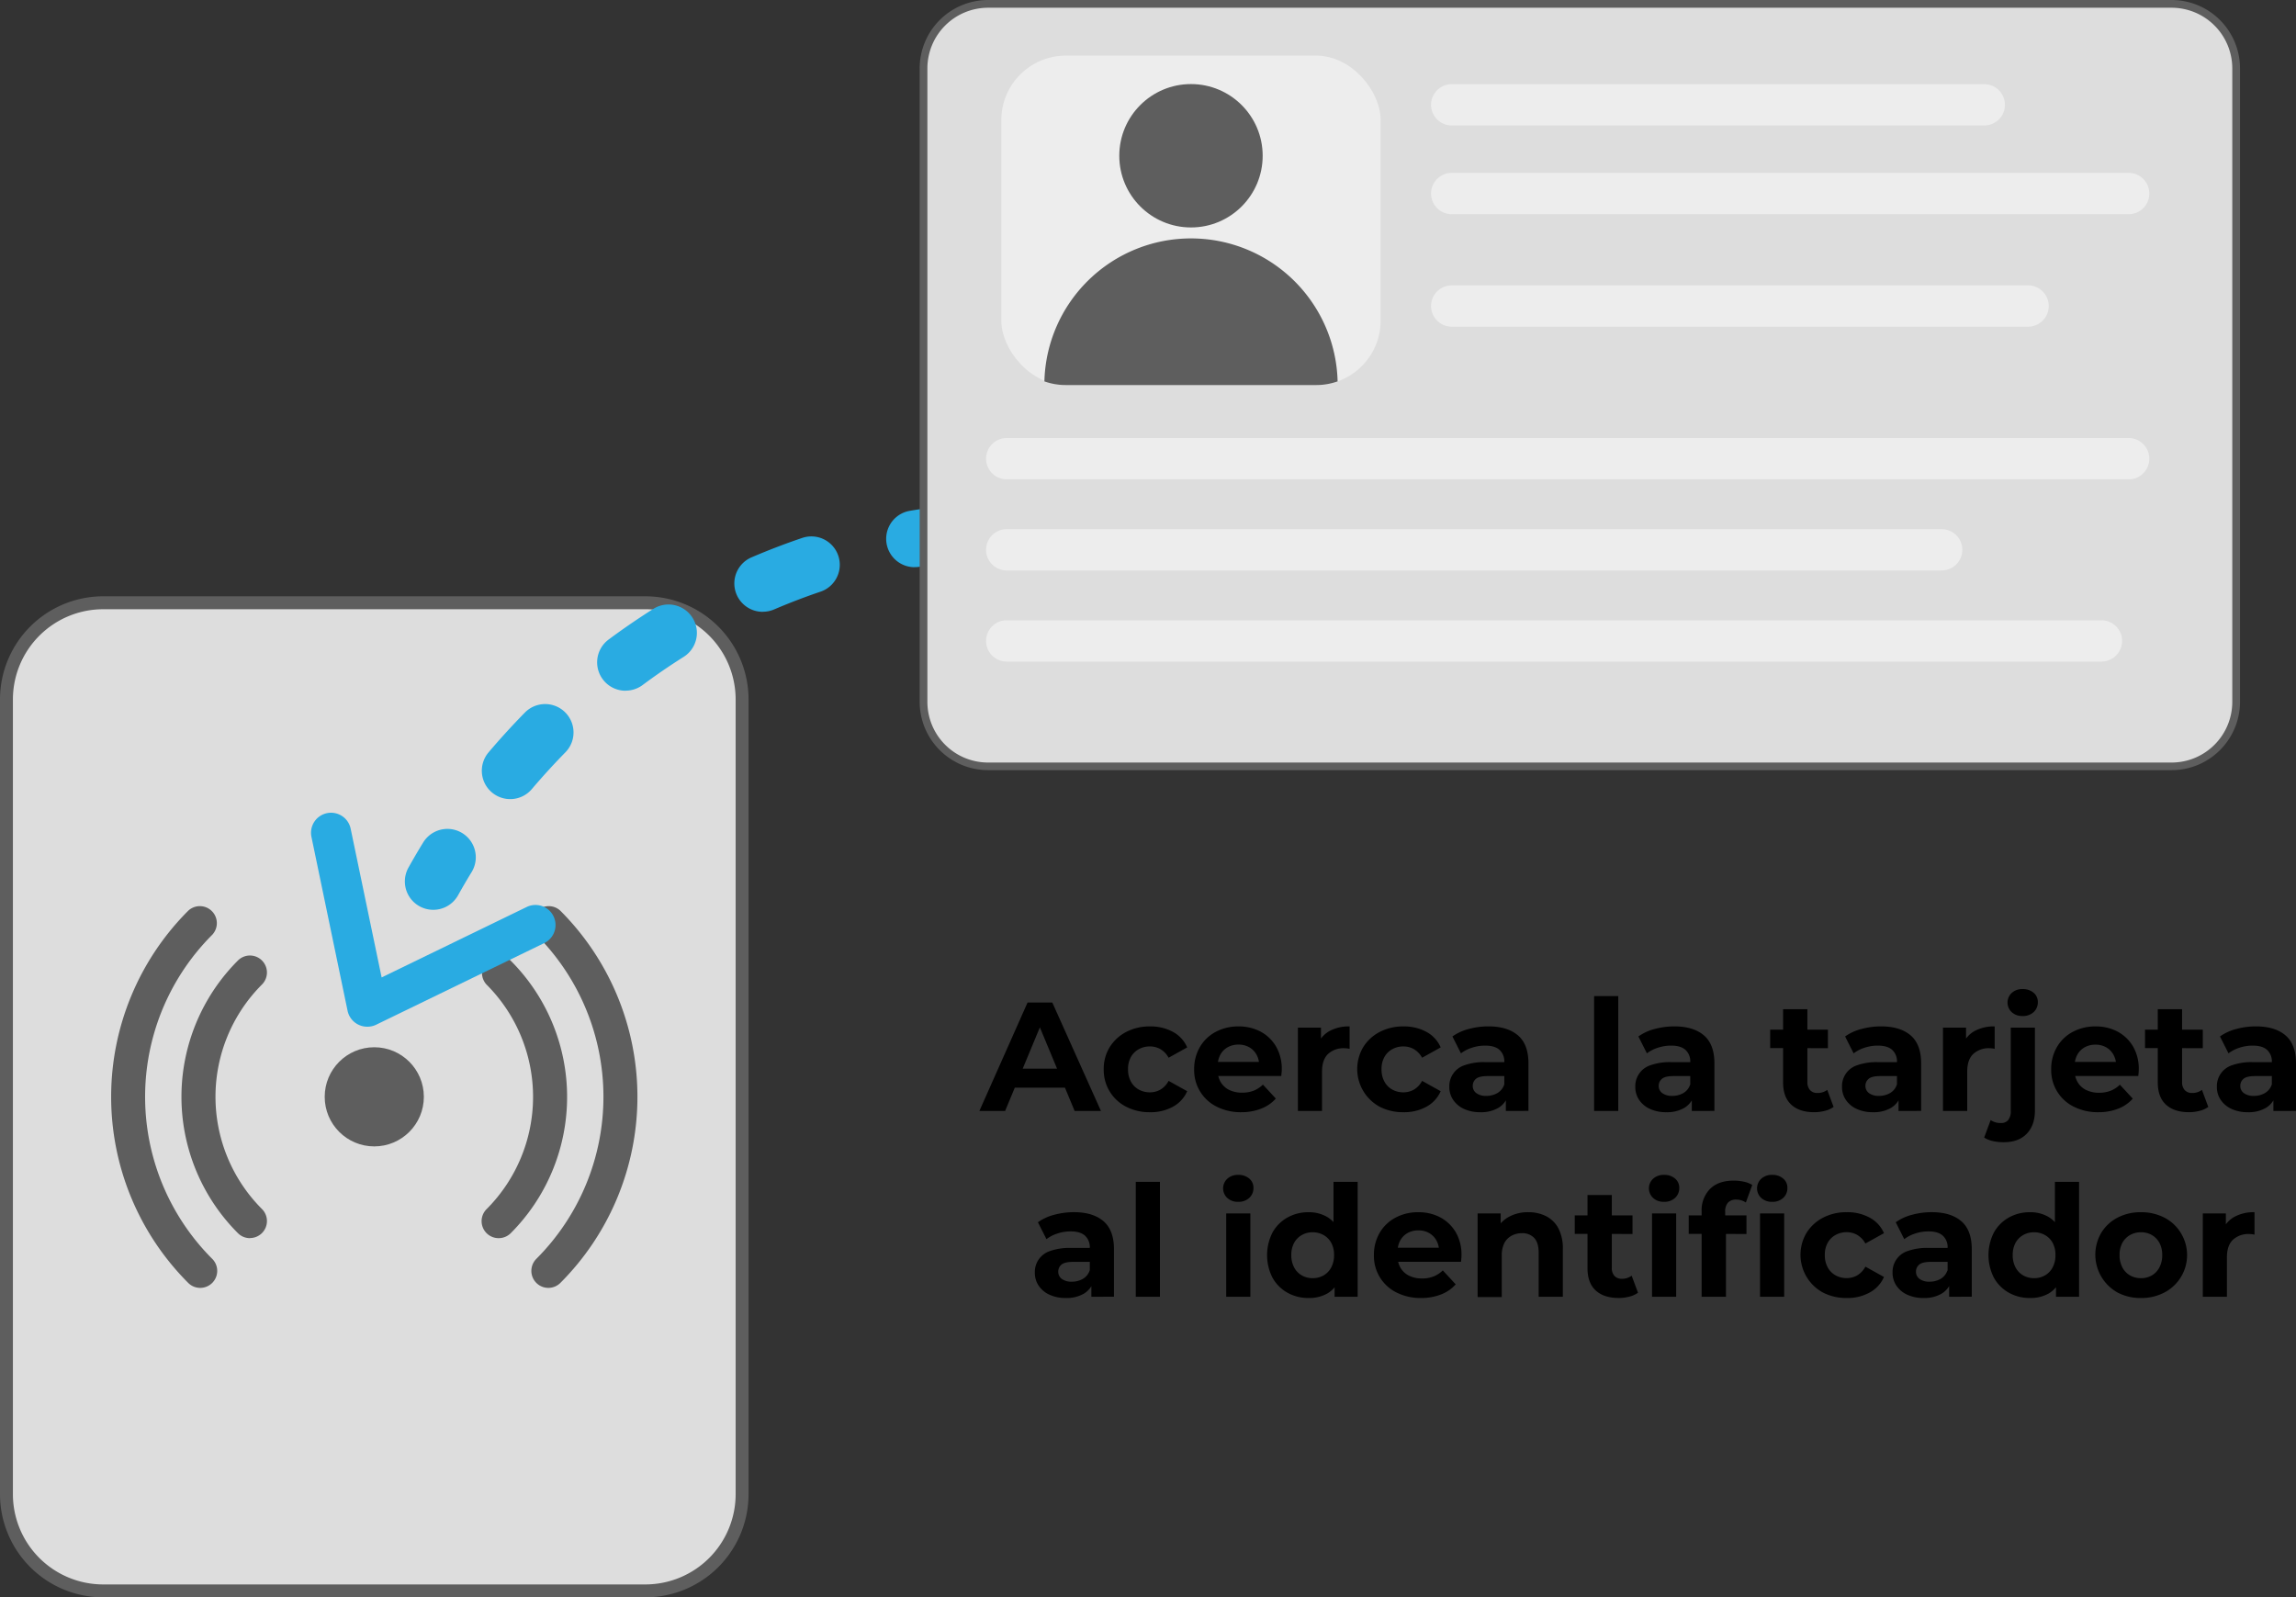 <svg xmlns="http://www.w3.org/2000/svg" viewBox="0 0 889.69 619"><rect x="0" y="0" width="889.69" height="619" fill="#333333" stroke="none"/><defs><style>.cls-1{fill:#ddd;}.cls-2{fill:#5e5e5e;}.cls-3{fill:#29abe2;}.cls-4{fill:#ededed;}</style></defs><g id="Capa_2" data-name="Capa 2"><g id="Capa_1-2" data-name="Capa 1"><rect class="cls-1" x="2.5" y="233.59" width="285.06" height="382.91" rx="37.42"/><path class="cls-2" d="M250.14,619H39.92A40,40,0,0,1,0,579.07V271a40,40,0,0,1,39.92-39.92H250.14A40,40,0,0,1,290.06,271V579.07A40,40,0,0,1,250.14,619ZM39.92,236.09A35,35,0,0,0,5,271V579.07A35,35,0,0,0,39.92,614H250.14a35,35,0,0,0,34.92-34.93V271a35,35,0,0,0-34.92-34.92Z"/><circle class="cls-2" cx="145.03" cy="425.04" r="19.21"/><path class="cls-2" d="M77.58,499.08a6.57,6.57,0,0,1-4.65-1.93,102,102,0,0,1,0-144.22,6.59,6.59,0,0,1,9.31,9.32,88.79,88.79,0,0,0,0,125.58,6.59,6.59,0,0,1-4.66,11.25Z"/><path class="cls-2" d="M212.48,499.08a6.59,6.59,0,0,1-4.65-11.25,88.82,88.82,0,0,0,0-125.58,6.59,6.59,0,0,1,9.31-9.32,102,102,0,0,1,0,144.22A6.6,6.6,0,0,1,212.48,499.08Z"/><path class="cls-2" d="M96.85,479.81a6.57,6.57,0,0,1-4.65-1.93,74.71,74.71,0,0,1,0-105.67,6.58,6.58,0,0,1,9.31,9.31,61.54,61.54,0,0,0,0,87,6.59,6.59,0,0,1-4.66,11.25Z"/><path class="cls-2" d="M193.21,479.81a6.59,6.59,0,0,1-4.66-11.25,61.54,61.54,0,0,0,0-87,6.59,6.59,0,0,1,9.32-9.31,74.73,74.73,0,0,1,0,105.67A6.6,6.6,0,0,1,193.21,479.81Z"/><path class="cls-3" d="M486.64,230.22a11,11,0,0,1-3.54-.59c-3.35-1.14-6.63-2.17-10-3.15a11,11,0,0,1,6.13-21.13c3.71,1.07,7.29,2.2,11,3.45a11,11,0,0,1-3.53,21.42Z"/><path class="cls-3" d="M197.7,309.67a11,11,0,0,1-8.38-18.12c4.52-5.33,9.28-10.54,14.15-15.5a11,11,0,0,1,15.69,15.42c-4.5,4.58-8.89,9.39-13.07,14.31A11,11,0,0,1,197.7,309.67Zm44.71-42a11,11,0,0,1-6.58-19.83c5.61-4.17,11.45-8.17,17.34-11.89a11,11,0,0,1,11.74,18.61c-5.42,3.41-10.78,7.09-15.94,10.93A11,11,0,0,1,242.41,267.64Zm53.16-30.58a11,11,0,0,1-4.33-21.12c6.43-2.75,13-5.28,19.64-7.52a11,11,0,1,1,7.06,20.84c-6.06,2.05-12.14,4.38-18.05,6.91A11,11,0,0,1,295.57,237.06Zm58.83-17.29a11,11,0,0,1-1.82-21.85c6.86-1.16,13.87-2.07,20.85-2.71a11,11,0,1,1,2,21.91c-6.42.59-12.87,1.42-19.18,2.49A10.56,10.56,0,0,1,354.4,219.77Zm81.38-1.27a12.07,12.07,0,0,1-1.46-.1c-6.4-.85-12.9-1.47-19.31-1.86a11,11,0,0,1,1.32-22c6.94.42,14,1.09,20.88,2a11,11,0,0,1-1.43,21.91Z"/><path class="cls-3" d="M167.88,352.57a11,11,0,0,1-9.6-16.36c1.89-3.39,3.79-6.62,5.8-9.89a11,11,0,0,1,18.74,11.52c-1.85,3-3.59,6-5.32,9.09A11,11,0,0,1,167.88,352.57Z"/><rect class="cls-1" x="357.86" y="1.5" width="508.67" height="295.45" rx="25"/><path class="cls-2" d="M841.53,298.45H382.86a26.53,26.53,0,0,1-26.5-26.5V26.5A26.53,26.53,0,0,1,382.86,0H841.53A26.53,26.53,0,0,1,868,26.5V272A26.53,26.53,0,0,1,841.53,298.45ZM382.86,3a23.52,23.52,0,0,0-23.5,23.5V272a23.52,23.52,0,0,0,23.5,23.5H841.53A23.53,23.53,0,0,0,865,272V26.5A23.53,23.53,0,0,0,841.53,3Z"/><rect class="cls-4" x="388.01" y="21.55" width="146.98" height="127.67" rx="25"/><path class="cls-2" d="M461.5,92.39a56.81,56.81,0,0,0-56.8,55.41,24.83,24.83,0,0,0,8.31,1.42h97a24.88,24.88,0,0,0,8.31-1.42A56.82,56.82,0,0,0,461.5,92.39Z"/><circle class="cls-2" cx="461.5" cy="60.36" r="27.78"/><path class="cls-4" d="M768.9,48.62H562.53a8,8,0,0,1,0-16H768.9a8,8,0,0,1,0,16Z"/><path class="cls-4" d="M824.85,83H562.53a8,8,0,0,1,0-16H824.85a8,8,0,0,1,0,16Z"/><path class="cls-4" d="M785.87,126.59H562.53a8,8,0,0,1,0-16H785.87a8,8,0,0,1,0,16Z"/><path class="cls-4" d="M824.85,185.75H390.1a8,8,0,0,1,0-16H824.85a8,8,0,0,1,0,16Z"/><path class="cls-4" d="M752.39,221.06H390.1a8,8,0,0,1,0-16H752.39a8,8,0,0,1,0,16Z"/><path class="cls-4" d="M814.3,256.37H390.1a8,8,0,0,1,0-16H814.3a8,8,0,0,1,0,16Z"/><path class="cls-3" d="M142.28,397.87a7.78,7.78,0,0,1-7.6-6.19l-14-67.39a7.76,7.76,0,0,1,15.2-3.15l12,57.63,56.22-27.3a7.76,7.76,0,1,1,6.78,14l-65.19,31.66A7.75,7.75,0,0,1,142.28,397.87Z"/><path d="M379.51,430.51l18.66-42h9.6l18.84,42h-10.2L401,393.43h3.9l-15.42,37.08Zm9.42-9,2.46-7.38h21.72l2.52,7.38Z"/><path d="M445.63,431a19.62,19.62,0,0,1-9.27-2.13,15.92,15.92,0,0,1-8.67-14.49,15.93,15.93,0,0,1,2.31-8.58,16.48,16.48,0,0,1,6.36-5.88,19.39,19.39,0,0,1,9.27-2.16,18,18,0,0,1,8.91,2.13,12.36,12.36,0,0,1,5.49,6l-7.2,4a8.68,8.68,0,0,0-3.18-3.33,8.16,8.16,0,0,0-4.08-1.05,8.73,8.73,0,0,0-4.26,1.05,7.82,7.82,0,0,0-3.06,3,9.47,9.47,0,0,0-1.14,4.8,9.64,9.64,0,0,0,1.14,4.83,7.76,7.76,0,0,0,3.06,3.06,8.73,8.73,0,0,0,4.26,1.05,8.16,8.16,0,0,0,4.08-1.05,8.59,8.59,0,0,0,3.18-3.39l7.2,4a12.56,12.56,0,0,1-5.49,6A17.76,17.76,0,0,1,445.63,431Z"/><path d="M481.09,431a20.63,20.63,0,0,1-9.66-2.16,15.73,15.73,0,0,1-8.7-14.46,16.8,16.8,0,0,1,2.19-8.58,15.41,15.41,0,0,1,6.12-5.91,18.27,18.27,0,0,1,8.85-2.13,17.89,17.89,0,0,1,8.56,2,15.36,15.36,0,0,1,6,5.76,17.14,17.14,0,0,1,2.23,8.94c0,.36,0,.77-.07,1.23s-.08.89-.12,1.29H470.29v-5.46h21.3l-3.66,1.62a8.54,8.54,0,0,0-1-4.38,7.45,7.45,0,0,0-2.82-2.91,8.15,8.15,0,0,0-4.19-1.05,8.36,8.36,0,0,0-4.24,1.05,7.25,7.25,0,0,0-2.84,2.94,9.17,9.17,0,0,0-1,4.47v1.44a8.86,8.86,0,0,0,1.2,4.68,7.92,7.92,0,0,0,3.3,3,11.16,11.16,0,0,0,5,1.05,12.06,12.06,0,0,0,4.48-.78,11.1,11.1,0,0,0,3.56-2.34l5,5.4a14.51,14.51,0,0,1-5.58,3.87A20.65,20.65,0,0,1,481.09,431Z"/><path d="M502.93,430.51V398.23h8.94v9.18l-1.26-2.7a10.37,10.37,0,0,1,4.62-5.19,15.7,15.7,0,0,1,7.74-1.77v8.7a10.5,10.5,0,0,0-1.05-.18,8.47,8.47,0,0,0-1-.06,8.78,8.78,0,0,0-6.3,2.22q-2.34,2.22-2.34,6.84v15.24Z"/><path d="M543.86,431a19.62,19.62,0,0,1-9.27-2.13,16.64,16.64,0,0,1-6.36-23.07,16.34,16.34,0,0,1,6.36-5.88,19.39,19.39,0,0,1,9.27-2.16,18,18,0,0,1,8.91,2.13,12.41,12.41,0,0,1,5.49,6l-7.2,4a8.75,8.75,0,0,0-3.18-3.33,8.18,8.18,0,0,0-4.08-1.05,8.73,8.73,0,0,0-4.26,1.05,7.75,7.75,0,0,0-3.06,3,9.37,9.37,0,0,0-1.14,4.8,9.54,9.54,0,0,0,1.14,4.83,7.7,7.7,0,0,0,3.06,3.06,8.73,8.73,0,0,0,4.26,1.05,8.18,8.18,0,0,0,4.08-1.05,8.66,8.66,0,0,0,3.18-3.39l7.2,4a12.61,12.61,0,0,1-5.49,6A17.81,17.81,0,0,1,543.86,431Z"/><path d="M573.67,431a14.77,14.77,0,0,1-6.42-1.29,10.06,10.06,0,0,1-4.17-3.51,8.82,8.82,0,0,1-1.47-5,8.5,8.5,0,0,1,5.88-8.4,22.41,22.41,0,0,1,8-1.2h8.52V417h-7.56q-3.3,0-4.53,1.08a3.44,3.44,0,0,0-1.23,2.7,3.37,3.37,0,0,0,1.41,2.85,6.24,6.24,0,0,0,3.81,1.05,8.49,8.49,0,0,0,4.29-1.08,5.9,5.9,0,0,0,2.67-3.3l1.44,4.38a8.5,8.5,0,0,1-3.72,4.65A13.18,13.18,0,0,1,573.67,431Zm9.84-.48v-6.3l-.6-1.38V411.55a6,6,0,0,0-1.83-4.68q-1.83-1.68-5.61-1.68a16.29,16.29,0,0,0-5.07.81,14.21,14.21,0,0,0-4.29,2.19l-3.3-6.54a19,19,0,0,1,6.36-2.91,29.27,29.27,0,0,1,7.56-1q7.38,0,11.46,3.48t4.08,10.86v18.42Z"/><path d="M617.71,430.51V386h9.36v44.52Z"/><path d="M645.73,431a14.77,14.77,0,0,1-6.42-1.29,10.06,10.06,0,0,1-4.17-3.51,8.82,8.82,0,0,1-1.47-5,8.5,8.5,0,0,1,5.88-8.4,22.41,22.41,0,0,1,8-1.2h8.52V417h-7.56q-3.3,0-4.53,1.08a3.44,3.44,0,0,0-1.23,2.7,3.37,3.37,0,0,0,1.41,2.85,6.24,6.24,0,0,0,3.81,1.05,8.49,8.49,0,0,0,4.29-1.08,5.9,5.9,0,0,0,2.67-3.3l1.44,4.38a8.5,8.5,0,0,1-3.72,4.65A13.18,13.18,0,0,1,645.73,431Zm9.84-.48v-6.3l-.6-1.38V411.55a6,6,0,0,0-1.83-4.68q-1.83-1.68-5.61-1.68a16.29,16.29,0,0,0-5.07.81,14.21,14.21,0,0,0-4.29,2.19l-3.3-6.54a19,19,0,0,1,6.36-2.91,29.27,29.27,0,0,1,7.56-1q7.38,0,11.46,3.48t4.08,10.86v18.42Z"/><path d="M685.93,406.15V399h22.38v7.2ZM703,431q-5.7,0-8.88-2.91t-3.18-8.67V391.09h9.42v28.14a4.52,4.52,0,0,0,1,3.18,3.68,3.68,0,0,0,2.85,1.14,6.11,6.11,0,0,0,3.84-1.2l2.46,6.6a9.62,9.62,0,0,1-3.39,1.53A16.89,16.89,0,0,1,703,431Z"/><path d="M725.83,431a14.77,14.77,0,0,1-6.42-1.29,10.06,10.06,0,0,1-4.17-3.51,8.82,8.82,0,0,1-1.47-5,8.5,8.5,0,0,1,5.88-8.4,22.41,22.41,0,0,1,8-1.2h8.52V417h-7.56q-3.3,0-4.53,1.08a3.44,3.44,0,0,0-1.23,2.7,3.37,3.37,0,0,0,1.41,2.85,6.24,6.24,0,0,0,3.81,1.05,8.49,8.49,0,0,0,4.29-1.08,5.9,5.9,0,0,0,2.67-3.3l1.44,4.38a8.5,8.5,0,0,1-3.72,4.65A13.18,13.18,0,0,1,725.83,431Zm9.84-.48v-6.3l-.6-1.38V411.55a6,6,0,0,0-1.83-4.68q-1.83-1.68-5.61-1.68a16.29,16.29,0,0,0-5.07.81,14.21,14.21,0,0,0-4.29,2.19l-3.3-6.54a19,19,0,0,1,6.36-2.91,29.27,29.27,0,0,1,7.56-1q7.38,0,11.46,3.48t4.08,10.86v18.42Z"/><path d="M752.89,430.51V398.23h8.94v9.18l-1.26-2.7a10.37,10.37,0,0,1,4.62-5.19,15.7,15.7,0,0,1,7.74-1.77v8.7a10.5,10.5,0,0,0-1-.18,8.47,8.47,0,0,0-1-.06,8.78,8.78,0,0,0-6.3,2.22q-2.34,2.22-2.34,6.84v15.24Z"/><path d="M776.41,442.63a18.91,18.91,0,0,1-4.2-.45,10.28,10.28,0,0,1-3.36-1.35l2.52-6.78a6.71,6.71,0,0,0,4,1.14,3.5,3.5,0,0,0,2.79-1.14,5.41,5.41,0,0,0,1-3.6V398.23h9.36v32.16q0,5.64-3.15,8.94T776.41,442.63Zm7.38-48.9a6,6,0,0,1-4.26-1.5,5.08,5.08,0,0,1,0-7.44,6,6,0,0,1,4.26-1.5A6.28,6.28,0,0,1,788,384.7a4.56,4.56,0,0,1,1.65,3.63,5.09,5.09,0,0,1-1.62,3.87A6,6,0,0,1,783.79,393.73Z"/><path d="M813.19,431a20.6,20.6,0,0,1-9.66-2.16,15.73,15.73,0,0,1-8.7-14.46,16.8,16.8,0,0,1,2.19-8.58,15.41,15.41,0,0,1,6.12-5.91,18.27,18.27,0,0,1,8.85-2.13,17.82,17.82,0,0,1,8.55,2,15.32,15.32,0,0,1,6,5.76,17.14,17.14,0,0,1,2.22,8.94q0,.54-.06,1.23t-.12,1.29H802.39v-5.46h21.3L820,413.17a8.54,8.54,0,0,0-1-4.38,7.45,7.45,0,0,0-2.82-2.91,8.18,8.18,0,0,0-4.2-1.05,8.35,8.35,0,0,0-4.23,1.05,7.33,7.33,0,0,0-2.85,2.94,9.28,9.28,0,0,0-1,4.47v1.44a8.86,8.86,0,0,0,1.2,4.68,7.92,7.92,0,0,0,3.3,3,11.16,11.16,0,0,0,5,1.05,12,12,0,0,0,4.47-.78,11,11,0,0,0,3.57-2.34l5,5.4a14.51,14.51,0,0,1-5.58,3.87A20.65,20.65,0,0,1,813.19,431Z"/><path d="M831.19,406.15V399h22.38v7.2Zm17,24.84q-5.7,0-8.88-2.91t-3.18-8.67V391.09h9.42v28.14a4.52,4.52,0,0,0,1,3.18,3.68,3.68,0,0,0,2.85,1.14,6.11,6.11,0,0,0,3.84-1.2l2.46,6.6a9.62,9.62,0,0,1-3.39,1.53A16.89,16.89,0,0,1,848.23,431Z"/><path d="M871.09,431a14.77,14.77,0,0,1-6.42-1.29,10.06,10.06,0,0,1-4.17-3.51,8.82,8.82,0,0,1-1.47-5,8.5,8.5,0,0,1,5.88-8.4,22.41,22.41,0,0,1,8-1.2h8.52V417h-7.56q-3.3,0-4.53,1.08a3.44,3.44,0,0,0-1.23,2.7,3.37,3.37,0,0,0,1.41,2.85,6.24,6.24,0,0,0,3.81,1.05,8.49,8.49,0,0,0,4.29-1.08,5.9,5.9,0,0,0,2.67-3.3l1.44,4.38a8.5,8.5,0,0,1-3.72,4.65A13.18,13.18,0,0,1,871.09,431Zm9.84-.48v-6.3l-.6-1.38V411.55a6,6,0,0,0-1.83-4.68q-1.83-1.68-5.61-1.68a16.29,16.29,0,0,0-5.07.81,14.21,14.21,0,0,0-4.29,2.19l-3.3-6.54a19,19,0,0,1,6.36-2.91,29.27,29.27,0,0,1,7.56-1q7.38,0,11.46,3.48t4.08,10.86v18.42Z"/><path d="M413.05,503a14.77,14.77,0,0,1-6.42-1.29,10.06,10.06,0,0,1-4.17-3.51,8.81,8.81,0,0,1-1.46-5,8.5,8.5,0,0,1,5.88-8.4,22.37,22.37,0,0,1,8-1.2h8.51V489h-7.55c-2.21,0-3.72.36-4.54,1.08a3.44,3.44,0,0,0-1.23,2.7,3.37,3.37,0,0,0,1.41,2.85,6.24,6.24,0,0,0,3.81,1.05,8.49,8.49,0,0,0,4.29-1.08,5.9,5.9,0,0,0,2.67-3.3l1.45,4.38a8.51,8.51,0,0,1-3.73,4.65A13.18,13.18,0,0,1,413.05,503Zm9.85-.48v-6.3l-.61-1.38V483.55a6,6,0,0,0-1.83-4.68c-1.22-1.12-3.08-1.68-5.61-1.68a16.29,16.29,0,0,0-5.07.81,14,14,0,0,0-4.28,2.19l-3.31-6.54a19,19,0,0,1,6.36-2.91,29.27,29.27,0,0,1,7.56-1q7.38,0,11.47,3.48c2.71,2.32,4.08,5.94,4.08,10.86v18.42Z"/><path d="M440.11,502.51V458h9.36v44.52Z"/><path d="M479.83,465.73a6,6,0,0,1-4.26-1.5,5.08,5.08,0,0,1,0-7.44,6,6,0,0,1,4.26-1.5,6.28,6.28,0,0,1,4.23,1.41,4.56,4.56,0,0,1,1.65,3.63,5.09,5.09,0,0,1-1.62,3.87A6,6,0,0,1,479.83,465.73Zm-4.68,36.78V470.23h9.36v32.28Z"/><path d="M507.07,503a16.4,16.4,0,0,1-8.22-2.07,15,15,0,0,1-5.76-5.79,19.32,19.32,0,0,1,0-17.52,15,15,0,0,1,5.76-5.79,16.4,16.4,0,0,1,8.22-2.07,13.82,13.82,0,0,1,7.14,1.8A11.83,11.83,0,0,1,519,477a22.53,22.53,0,0,1,1.68,9.36,23.53,23.53,0,0,1-1.62,9.36,11.35,11.35,0,0,1-4.65,5.49A14.21,14.21,0,0,1,507.07,503Zm1.56-7.68a8.39,8.39,0,0,0,4.2-1.05,7.64,7.64,0,0,0,3-3.09,9.89,9.89,0,0,0,1.11-4.8,9.68,9.68,0,0,0-1.11-4.8,7.73,7.73,0,0,0-3-3,8.39,8.39,0,0,0-4.2-1.05,8.27,8.27,0,0,0-4.14,1.05,7.73,7.73,0,0,0-3,3,9.68,9.68,0,0,0-1.11,4.8,9.89,9.89,0,0,0,1.11,4.8,7.64,7.64,0,0,0,3,3.09A8.27,8.27,0,0,0,508.63,495.31Zm8.52,7.2v-6.6l.18-9.6-.6-9.54V458h9.36v44.52Z"/><path d="M550.75,503a20.6,20.6,0,0,1-9.66-2.16,15.73,15.73,0,0,1-8.7-14.46,16.8,16.8,0,0,1,2.19-8.58,15.41,15.41,0,0,1,6.12-5.91,18.27,18.27,0,0,1,8.85-2.13,17.82,17.82,0,0,1,8.55,2,15.32,15.32,0,0,1,6,5.76,17.14,17.14,0,0,1,2.22,8.94q0,.54-.06,1.23t-.12,1.29H540v-5.46h21.3l-3.66,1.62a8.54,8.54,0,0,0-1-4.38,7.45,7.45,0,0,0-2.82-2.91,8.18,8.18,0,0,0-4.2-1.05,8.35,8.35,0,0,0-4.23,1.05,7.33,7.33,0,0,0-2.85,2.94,9.28,9.28,0,0,0-1,4.47v1.44a8.86,8.86,0,0,0,1.2,4.68,7.92,7.92,0,0,0,3.3,3,11.16,11.16,0,0,0,5,1.05,12,12,0,0,0,4.47-.78,11,11,0,0,0,3.57-2.34l5,5.4a14.51,14.51,0,0,1-5.58,3.87A20.65,20.65,0,0,1,550.75,503Z"/><path d="M592.21,469.75a15,15,0,0,1,6.87,1.53,11.09,11.09,0,0,1,4.77,4.68,16.58,16.58,0,0,1,1.74,8.07v18.48h-9.36v-17q0-3.9-1.71-5.76a6.23,6.23,0,0,0-4.83-1.86,8.23,8.23,0,0,0-4,1,6.71,6.71,0,0,0-2.76,2.82,10.49,10.49,0,0,0-1,4.92v16h-9.36V470.23h8.94v8.94l-1.68-2.7a12,12,0,0,1,5-5A15.35,15.35,0,0,1,592.21,469.75Z"/><path d="M610.21,478.15V471h22.38v7.2Zm17,24.84q-5.7,0-8.88-2.91t-3.18-8.67V463.09h9.42v28.14a4.52,4.52,0,0,0,1,3.18,3.68,3.68,0,0,0,2.85,1.14,6.11,6.11,0,0,0,3.84-1.2l2.46,6.6a9.62,9.62,0,0,1-3.39,1.53A16.89,16.89,0,0,1,627.25,503Z"/><path d="M644.83,465.73a6,6,0,0,1-4.26-1.5,5.08,5.08,0,0,1,0-7.44,6,6,0,0,1,4.26-1.5,6.28,6.28,0,0,1,4.23,1.41,4.56,4.56,0,0,1,1.65,3.63,5.09,5.09,0,0,1-1.62,3.87A6,6,0,0,1,644.83,465.73Zm-4.68,36.78V470.23h9.36v32.28Z"/><path d="M654.37,478.15V471h22.38v7.2Zm5,24.36v-33a11.84,11.84,0,0,1,3.24-8.76q3.24-3.24,9.24-3.24a18.2,18.2,0,0,1,3.9.42,10,10,0,0,1,3.24,1.26L676.51,466a6.38,6.38,0,0,0-1.74-.84,6.8,6.8,0,0,0-2-.3,4.2,4.2,0,0,0-3.15,1.14,5,5,0,0,0-1.11,3.6v3l.3,4v25.92Zm27.36-36.78a6,6,0,0,1-4.26-1.5,5.08,5.08,0,0,1,0-7.44,6,6,0,0,1,4.26-1.5,6.28,6.28,0,0,1,4.23,1.41,4.56,4.56,0,0,1,1.65,3.63A5.09,5.09,0,0,1,691,464.2,6,6,0,0,1,686.71,465.73ZM682,502.51V470.23h9.36v32.28Z"/><path d="M715.63,503a19.62,19.62,0,0,1-9.27-2.13A16.64,16.64,0,0,1,700,477.79a16.41,16.41,0,0,1,6.36-5.88,19.39,19.39,0,0,1,9.27-2.16,18,18,0,0,1,8.91,2.13,12.36,12.36,0,0,1,5.49,6l-7.2,4a8.68,8.68,0,0,0-3.18-3.33,8.16,8.16,0,0,0-4.08-1.05,8.73,8.73,0,0,0-4.26,1.05,7.82,7.82,0,0,0-3.06,3,9.47,9.47,0,0,0-1.14,4.8,9.64,9.64,0,0,0,1.14,4.83,7.76,7.76,0,0,0,3.06,3.06,8.73,8.73,0,0,0,4.26,1.05,8.16,8.16,0,0,0,4.08-1.05,8.59,8.59,0,0,0,3.18-3.39l7.2,4a12.56,12.56,0,0,1-5.49,6A17.76,17.76,0,0,1,715.63,503Z"/><path d="M745.45,503A14.77,14.77,0,0,1,739,501.7a10.06,10.06,0,0,1-4.17-3.51,8.82,8.82,0,0,1-1.47-5,8.5,8.5,0,0,1,5.88-8.4,22.41,22.41,0,0,1,8-1.2h8.52V489h-7.56q-3.3,0-4.53,1.08a3.44,3.44,0,0,0-1.23,2.7,3.37,3.37,0,0,0,1.41,2.85,6.24,6.24,0,0,0,3.81,1.05,8.49,8.49,0,0,0,4.29-1.08,5.9,5.9,0,0,0,2.67-3.3l1.44,4.38a8.5,8.5,0,0,1-3.72,4.65A13.18,13.18,0,0,1,745.45,503Zm9.84-.48v-6.3l-.6-1.38V483.55a6,6,0,0,0-1.83-4.68q-1.83-1.68-5.61-1.68a16.29,16.29,0,0,0-5.07.81,14.21,14.21,0,0,0-4.29,2.19l-3.3-6.54a19,19,0,0,1,6.36-2.91,29.27,29.27,0,0,1,7.56-1q7.38,0,11.46,3.48t4.08,10.86v18.42Z"/><path d="M786.61,503a16.4,16.4,0,0,1-8.22-2.07,15,15,0,0,1-5.76-5.79,19.32,19.32,0,0,1,0-17.52,15,15,0,0,1,5.76-5.79,16.4,16.4,0,0,1,8.22-2.07,13.82,13.82,0,0,1,7.14,1.8,11.83,11.83,0,0,1,4.74,5.46,22.53,22.53,0,0,1,1.68,9.36,23.53,23.53,0,0,1-1.62,9.36,11.35,11.35,0,0,1-4.65,5.49A14.21,14.21,0,0,1,786.61,503Zm1.56-7.68a8.39,8.39,0,0,0,4.2-1.05,7.64,7.64,0,0,0,3-3.09,9.89,9.89,0,0,0,1.11-4.8,9.68,9.68,0,0,0-1.11-4.8,7.73,7.73,0,0,0-3-3,8.39,8.39,0,0,0-4.2-1.05,8.27,8.27,0,0,0-4.14,1.05,7.73,7.73,0,0,0-3,3,9.68,9.68,0,0,0-1.11,4.8,9.89,9.89,0,0,0,1.11,4.8,7.64,7.64,0,0,0,3,3.09A8.27,8.27,0,0,0,788.17,495.31Zm8.52,7.2v-6.6l.18-9.6-.6-9.54V458h9.36v44.52Z"/><path d="M829.57,503a18.79,18.79,0,0,1-9.09-2.16,16.78,16.78,0,0,1-6.27-23.07,16,16,0,0,1,6.27-5.88,19,19,0,0,1,9.09-2.13,19.31,19.31,0,0,1,9.18,2.13,16,16,0,0,1,6.3,5.88,16.36,16.36,0,0,1-6.3,23.07A19.09,19.09,0,0,1,829.57,503Zm0-7.68a8.35,8.35,0,0,0,4.23-1.05,7.7,7.7,0,0,0,2.94-3.09,9.89,9.89,0,0,0,1.11-4.8,9.68,9.68,0,0,0-1.11-4.8,7.8,7.8,0,0,0-2.94-3,8.23,8.23,0,0,0-4.17-1.05,8.39,8.39,0,0,0-4.2,1.05,7.73,7.73,0,0,0-3,3,9.68,9.68,0,0,0-1.11,4.8,9.89,9.89,0,0,0,1.11,4.8,7.64,7.64,0,0,0,3,3.09A8.27,8.27,0,0,0,829.57,495.31Z"/><path d="M853.57,502.51V470.23h8.94v9.18l-1.26-2.7a10.37,10.37,0,0,1,4.62-5.19,15.7,15.7,0,0,1,7.74-1.77v8.7a10.5,10.5,0,0,0-1.05-.18,8.47,8.47,0,0,0-1-.06,8.78,8.78,0,0,0-6.3,2.22q-2.34,2.22-2.34,6.84v15.24Z"/></g></g></svg>